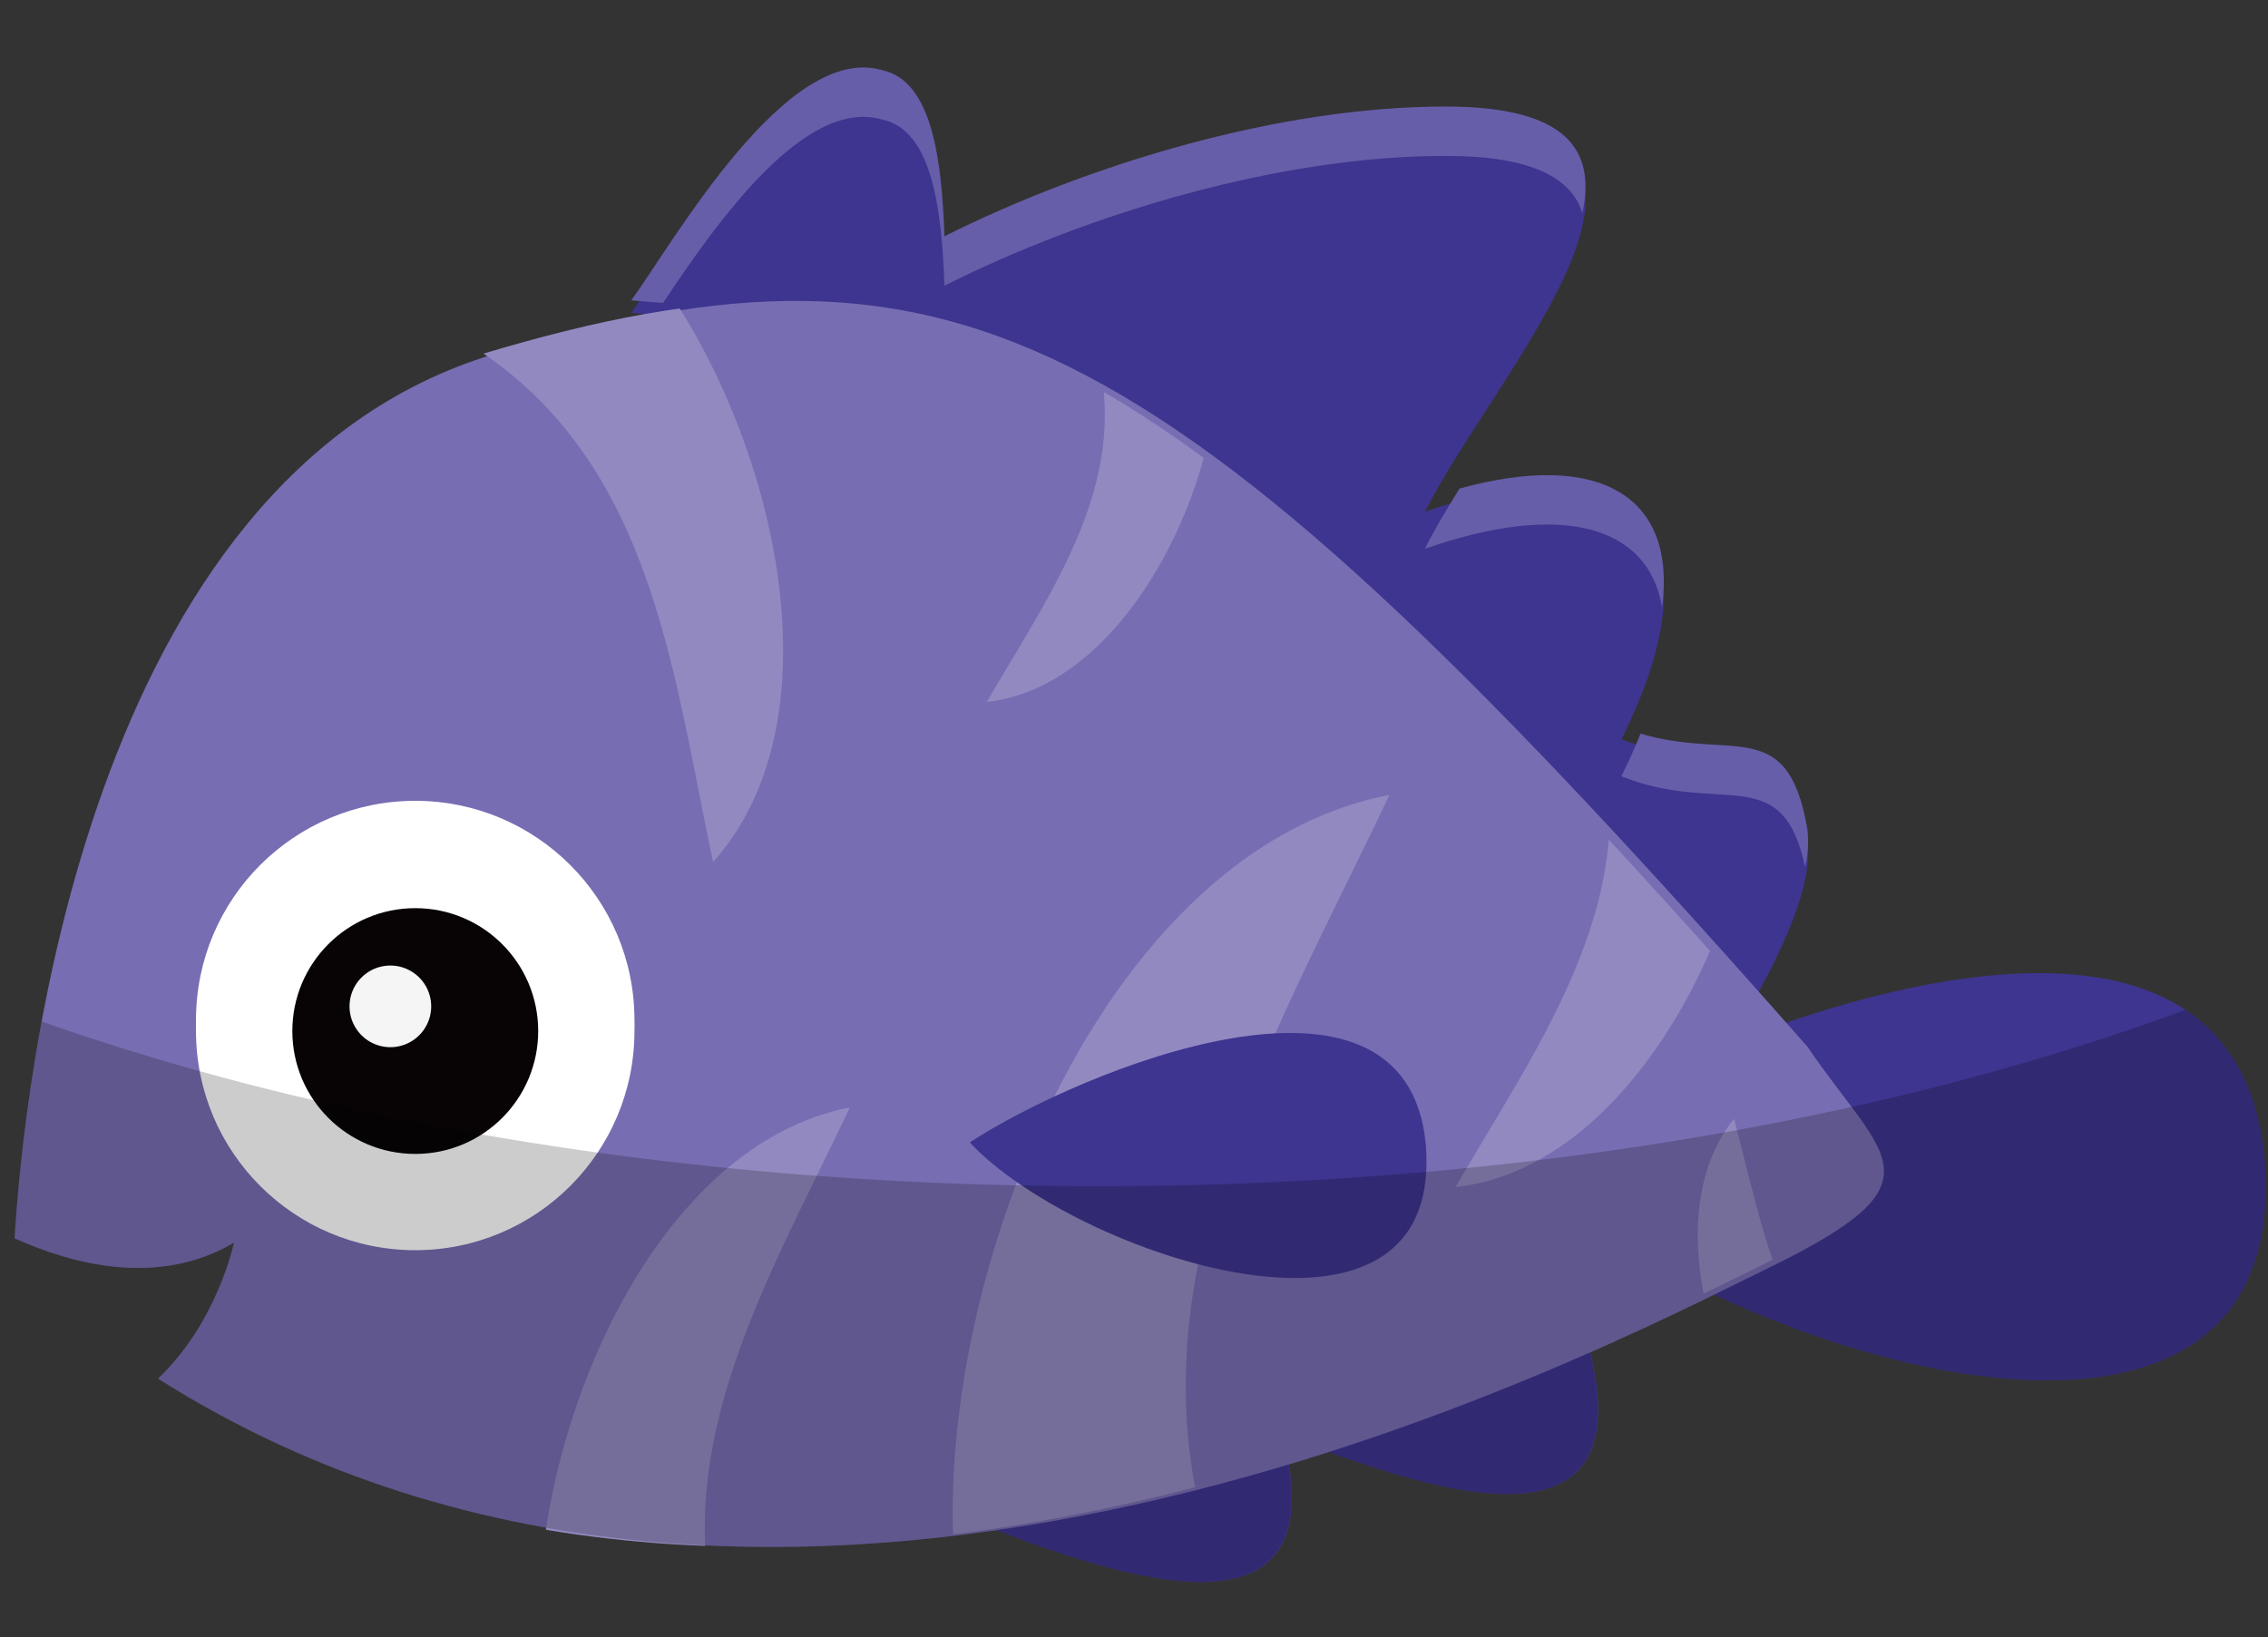 <svg id="Layer_1" data-name="Layer 1" xmlns="http://www.w3.org/2000/svg" xmlns:xlink="http://www.w3.org/1999/xlink" viewBox="0 0 500 361"><rect x="0" y="0" width="500" height="361" fill="#333333" stroke="none"/><defs><style>.cls-1{fill:none;}.cls-2{fill:#3d358f;}.cls-3{fill:#776db2;}.cls-4{fill:#665ea9;}.cls-5{fill:#fff;}.cls-6{fill:#080405;}.cls-7{fill:#f5f5f5;}.cls-8{clip-path:url(#clip-path);}.cls-9{fill:#9389c1;}.cls-10{opacity:0.2;}.cls-11{fill:#010101;}</style><clipPath id="clip-path"><path class="cls-1" d="M395.76,230.85C254.4,70.11,208.8,47.31,106.2,78.09,15.83,105.2,2.4,241,.48,273.08c12.57,5.69,31.68,10.86,48.37.94,0,0-3.63,17.59-16.76,30,139.34,88.24,317.54-6.18,354.55-24.15C426.54,260.5,412.86,255.93,395.76,230.85Z"/></clipPath></defs><title>fish-purple</title><path class="cls-2" d="M332.19,254.71c37.94,40.93,174.61,87.47,167,.31-7.57-75.78-126.77-26.63-167-.31"/><path class="cls-2" d="M275.36,313.49c29.64,11.4,93.48,38.77,73-22.8"/><path class="cls-2" d="M207.83,332.89c29.64,11.4,93.48,38.76,73-22.8"/><path class="cls-2" d="M398.48,185.81c-4.56-27.36-18.24-13.68-41-22.8,22.8-45.6,2.28-66.12-43.32-50.16,16-31.92,68.4-86.64,4.56-86.64-36.51,0-78.53,12.63-110.47,28.62-.57-16-2.45-34.24-13.7-36.63C173.38,12,148.48,56.09,139.17,69l53.55,4.49L368.84,247.38C378,236,400.76,201.77,398.48,185.81Z"/><path class="cls-3" d="M398.48,230.85C257.12,70.11,211.52,47.31,108.92,78.09,18.56,105.2,5.13,241,3.21,273.08c12.57,5.69,31.68,10.86,48.37.94,0,0-3.63,17.59-16.76,30,139.34,88.24,317.54-6.18,354.55-24.15C429.26,260.5,415.58,255.93,398.48,230.85Z"/><path class="cls-4" d="M357.44,171.18c22,8.79,35.47-3.58,40.5,20a24.16,24.16,0,0,0,.54-8.08c-4.27-25.62-16.54-15.25-36.81-21.33C360.47,164.78,359.08,167.91,357.44,171.18Z"/><path class="cls-4" d="M194.51,26.37C205.76,28.76,207.64,47,208.21,63c31.94-16,74-28.62,110.47-28.62,19.09,0,27.78,4.9,30.16,12.61,3-13.71-3.15-23.5-30.16-23.5-36.51,0-78.53,12.63-110.47,28.62-.57-16-2.45-34.24-13.7-36.63-21.13-6.22-46,37.89-55.34,50.76l7,.58C157.91,49.16,177.44,21.35,194.51,26.37Z"/><path class="cls-4" d="M321.77,107.74c-2.94,4.7-5.6,9.18-7.65,13.29,30.15-10.55,49.32-5.15,52.28,12.9C369.71,109.39,352.54,99.24,321.77,107.74Z"/><circle class="cls-5" cx="91.54" cy="224.93" r="48.33"/><circle class="cls-6" cx="91.55" cy="224.93" r="27.1"/><path class="cls-7" d="M95.06,219.49a9,9,0,1,1-9-9A9,9,0,0,1,95.06,219.49Z"/><circle class="cls-5" cx="91.54" cy="227.37" r="48.33"/><circle class="cls-6" cx="91.55" cy="227.37" r="27.1"/><path class="cls-7" d="M95.06,221.93a9,9,0,1,1-9-9A9,9,0,0,1,95.06,221.93Z"/><g class="cls-8"><path class="cls-9" d="M101.65,74.8c42,25,46.37,72.07,55.56,115.31,34.23-38.34,5.63-119.83-28.29-146.52"/><path class="cls-9" d="M241,74.79c9.42,30.39-9,55.05-23.44,80,33.27-3.61,55-55.46,50.23-83.16"/><path class="cls-9" d="M351.57,157.11c12.33,39.78-11.8,72.06-30.68,104.67,43.54-4.72,72-72.6,65.74-108.85"/><path class="cls-9" d="M419.54,314.89c-26.24-13.83-30.35-42.23-37.26-68.16-19.55,24.3.32,72.8,21.71,87.93"/><path class="cls-9" d="M161.75,369.63c-18.32-45.32,6.73-85.44,25.61-125.41-50.45,9.78-77,91.95-66.21,133.74"/><path class="cls-9" d="M270.36,351.3c-25.71-63.61,9.45-119.9,35.94-176C235.5,189,198.19,304.34,213.39,363"/></g><path class="cls-2" d="M213.8,251.93c22.82,24.63,105.06,52.63,100.5.19-4.56-45.6-76.29-16-100.5-.19"/><g class="cls-10"><path class="cls-11" d="M481.79,222.69C416.11,247,332.71,261.59,241.93,261.59c-87.54,0-168.2-13.55-232.75-36.33a397.1,397.1,0,0,0-6,47.82c12.57,5.69,31.68,10.86,48.37.94,0,0-3.63,17.59-16.76,30,59.2,37.49,125.41,42,184.83,33.42,29,11,70.83,24.21,64.43-14.48q4.5-1.36,8.89-2.76c29.73,10.82,68,20.39,57.54-21.94,10.88-4.79,20.14-9.22,27.42-12.77,53.87,25.33,126.89,33.86,121.3-30.48C497.64,239.31,491.27,229,481.79,222.69Z"/></g></svg>